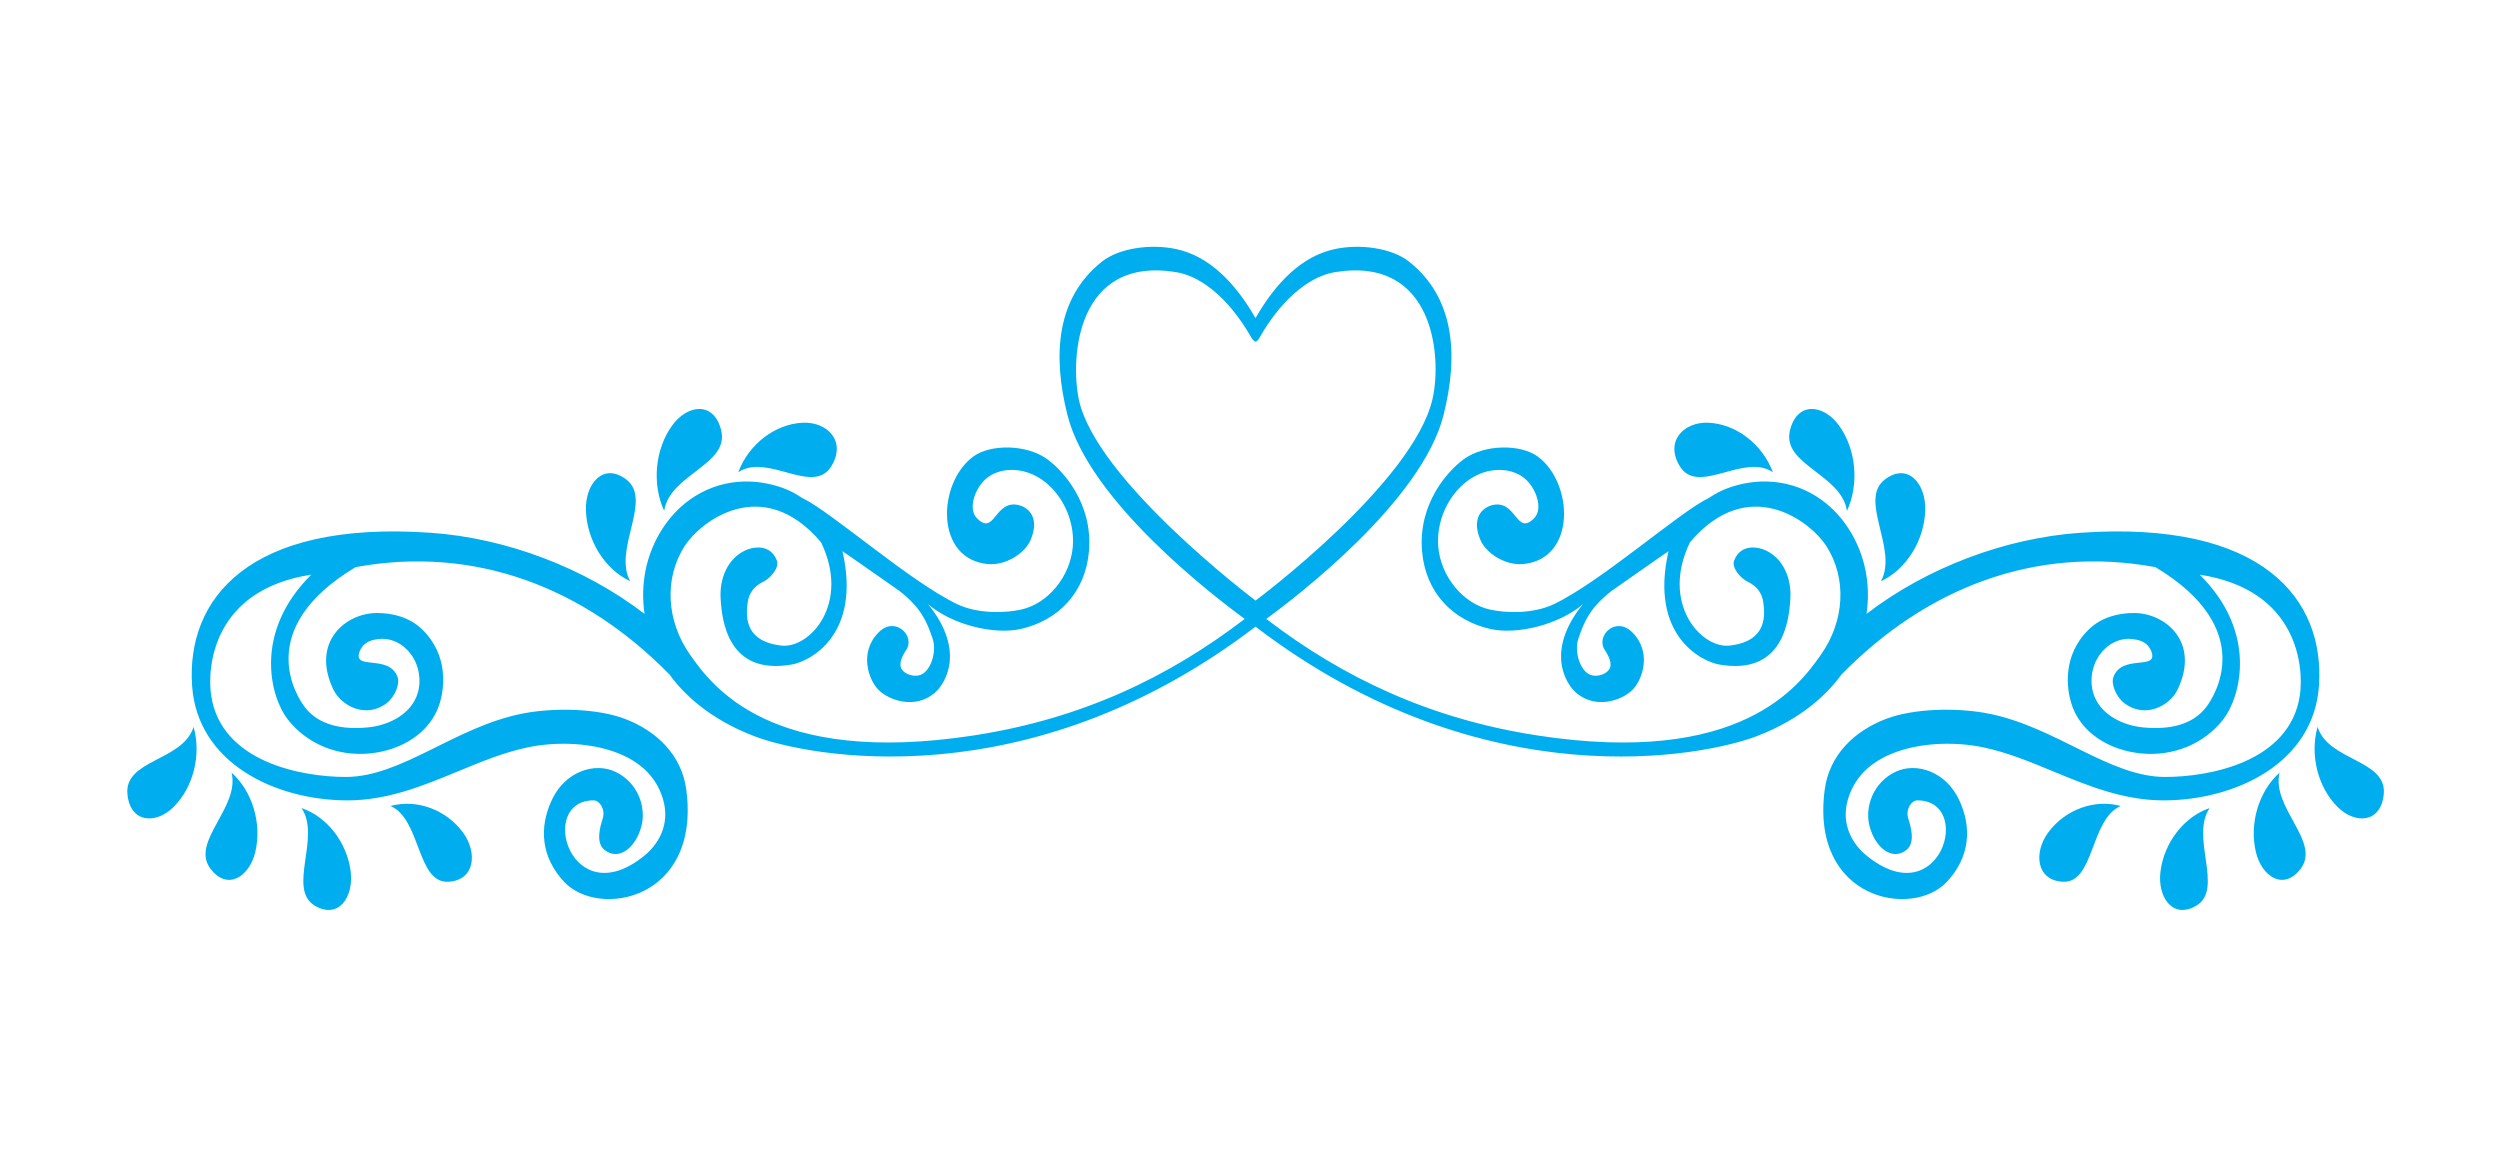 <?xml version="1.0" encoding="utf-8"?>
<!-- Generator: Adobe Illustrator 21.0.0, SVG Export Plug-In . SVG Version: 6.00 Build 0)  -->
<svg version="1.1" id="Layer_1" xmlns="http://www.w3.org/2000/svg" xmlns:xlink="http://www.w3.org/1999/xlink" x="0px" y="0px"
	 viewBox="0 0 150 70" enable-background="new 0 0 150 70" xml:space="preserve">
<g>
	<path fill="#00AEEF" d="M114.105,45.008c1.433-0.44,3.25-0.505,4.862-0.173c1.437,0.296,2.785,0.853,4.211,1.443
		c2.082,0.861,4.235,1.751,6.662,1.745c4.281-0.012,8.971-2.218,9.297-6.868c0.363-5.179-3.337-9.96-14.339-9.187
		c-4.478,0.315-9.188,2.082-12.808,4.866c0.264-1.777-0.088-3.585-1.072-5.11c-1.222-1.894-3.162-2.902-5.25-2.831
		c-0.651,0.022-1.317,0.149-1.98,0.387c-0.36,0.129-0.762,0.331-1.166,0.604c-1.728,0.819-6.422,4.99-9.281,6.362
		c-1.234,0.592-2.874,0.547-3.857,0.326c-1.614-0.364-2.942-1.991-3.09-3.784c-0.148-1.794,0.894-3.653,2.422-4.327
		c0.953-0.419,2.02-0.338,2.719,0.208c0.71,0.554,1.181,1.837,0.622,2.415c-1.096,1.132-1.055-1.156-2.547-0.771
		c-0.385,0.1-1.285,0.589-0.705,2.038c0.351,0.875,1.545,1.585,2.569,1.494c3.215-0.285,3.045-4.867,0.893-6.451
		c-1.018-0.749-3.173-0.749-4.419,0.144c-0.932,0.668-2.773,2.639-2.525,5.537c0.214,2.494,1.857,4.161,4.102,4.665
		c1.616,0.362,4.144-0.272,5.553-1.494c-2.279,2.808-1.043,4.795-0.376,5.349c1.137,0.946,2.669,0.464,3.343-0.199
		c0.578-0.569,1.218-2.252-0.025-3.474c-0.978-0.962-2.196,0.227-1.633,1.077c0.237,0.357,0.484,0.843,0.256,1.175
		c-0.214,0.312-0.767,0.463-1.137,0.311c-0.597-0.246-0.966-1.378-0.705-2.163c0.353-1.06,0.733-1.894,2.011-2.879
		c0.452-0.311,2.725-1.917,3.4-2.37c-1.156,5.03,1.955,6.608,3.032,6.797c3.85,0.678,4.201-2.638,4.278-3.959
		c0.068-1.176-0.395-2.367-1.464-2.881c-0.414-0.2-1.492-0.453-1.906,0.589c-0.18,0.454,0.394,1.084,0.808,1.283
		c0.547,0.264,0.871,0.693,0.937,1.241c0.07,0.581,0.36,2.338-2.035,2.593c-1.699,0.181-4.144-2.536-2.362-6.204
		c3.522-4.141,7.237-1.231,8.175,0.223c1.248,1.936,1.115,4.511-0.341,6.56c-1.294,1.822-4.786,6.694-17.009,4.81
		c-6.441-0.992-11.676-3.482-16.246-6.988c1.87-1.376,9.342-7.087,10.636-12.244c0.91-3.626,0.646-7.032-2.063-9.188
		c-1.051-0.836-2.976-1.087-4.487-0.755c-1.953,0.43-3.496,1.983-4.735,4.136c-1.239-2.153-2.782-3.707-4.735-4.136
		c-1.511-0.332-3.437-0.082-4.488,0.755c-2.709,2.156-2.972,5.562-2.063,9.188c1.293,5.157,8.766,10.867,10.636,12.244
		c-4.569,3.506-9.805,5.996-16.246,6.988c-12.223,1.884-15.715-2.988-17.009-4.81c-1.455-2.049-1.589-4.624-0.341-6.56
		c0.938-1.454,4.653-4.364,8.175-0.223c1.782,3.668-0.663,6.385-2.362,6.204c-2.395-0.255-2.104-2.012-2.035-2.593
		c0.066-0.548,0.39-0.978,0.937-1.241c0.414-0.199,0.988-0.829,0.808-1.283c-0.414-1.042-1.492-0.789-1.906-0.589
		c-1.069,0.514-1.532,1.705-1.464,2.881c0.077,1.321,0.428,4.637,4.278,3.959c1.078-0.19,4.189-1.768,3.032-6.797
		c0.676,0.453,2.949,2.058,3.4,2.37c1.278,0.984,1.659,1.818,2.011,2.879c0.261,0.785-0.108,1.917-0.705,2.163
		c-0.371,0.153-0.923,0.001-1.137-0.311c-0.228-0.332,0.02-0.818,0.256-1.175c0.563-0.85-0.655-2.039-1.633-1.077
		c-1.243,1.223-0.603,2.905-0.025,3.474c0.674,0.663,2.206,1.145,3.344,0.199c0.667-0.555,1.903-2.541-0.376-5.349
		c1.409,1.223,3.936,1.856,5.553,1.494c2.245-0.503,3.888-2.171,4.102-4.665c0.249-2.898-1.593-4.869-2.524-5.537
		c-1.246-0.893-3.401-0.893-4.419-0.144c-2.152,1.584-2.321,6.166,0.894,6.451c1.024,0.091,2.219-0.619,2.569-1.494
		c0.58-1.449-0.319-1.938-0.704-2.038c-1.492-0.386-1.451,1.902-2.547,0.771c-0.559-0.577-0.087-1.86,0.622-2.415
		c0.699-0.546,1.766-0.627,2.719-0.208c1.529,0.673,2.57,2.533,2.422,4.327c-0.148,1.794-1.476,3.421-3.09,3.784
		c-0.983,0.221-2.622,0.266-3.857-0.326c-2.859-1.372-7.553-5.543-9.281-6.362c-0.405-0.273-0.806-0.475-1.166-0.604
		c-0.663-0.238-1.329-0.365-1.98-0.387c-2.088-0.071-4.028,0.937-5.25,2.831c-0.984,1.525-1.336,3.333-1.072,5.11
		c-3.619-2.784-8.33-4.551-12.808-4.866c-11.001-0.773-14.702,4.008-14.339,9.187c0.326,4.651,5.016,6.857,9.297,6.868
		c2.428,0.006,4.58-0.884,6.662-1.745c1.427-0.59,2.774-1.147,4.211-1.443c1.612-0.332,3.43-0.267,4.862,0.173
		c1.723,0.529,2.808,1.524,3.226,2.957c0.442,1.516-0.3,2.7-1.104,3.359c-4.422,3.625-6.494-3.303-3.055-3.303
		c0.338,0,0.713,0.525,0.539,1.085c-0.146,0.468-0.456,1.461,0.124,1.904c0.849,0.648,1.85-0.136,2.196-1.434
		c0.301-1.128-0.197-2.628-1.569-3.273c-0.617-0.29-1.369-0.295-2.064-0.015c-0.735,0.297-1.345,0.886-1.717,1.659
		c-0.826,1.716-0.656,3.495,0.709,4.96c2.072,2.224,8.205,1.092,7.334-5.52c-0.275-2.092-1.783-3.532-3.688-4.257
		c-1.657-0.63-4.254-0.687-6.133-0.317c-4.061,0.799-7.252,3.804-10.608,3.804c-2.626,0-7.479-0.877-8.08-4.891
		c-0.249-1.667,0.083-6.34,6.009-7.246c-3.522,3.487-2.442,7.365-1.415,8.682c1.144,1.467,2.985,2.232,4.923,2.044
		c1.947-0.188,3.673-1.266,4.204-3.028c0.249-0.826,0.566-2.84-1.069-4.422c-0.743-0.719-1.758-0.981-2.726-0.976
		c-1.844,0.01-3.957,1.73-2.594,4.589c0.471,0.987,1.952,1.761,3.185,0.831c0.514-0.388,0.813-1.156,0.674-1.561
		c-0.502-1.455-2.797-0.341-2.259-1.605c0.245-0.575,0.812-0.658,1.141-0.695c0.572-0.064,1.181,0.156,1.63,0.591
		c0.778,0.752,0.936,1.843,0.69,2.66c-0.357,1.184-1.613,1.921-3.001,2.055c-1.477,0.143-2.911-0.113-3.754-1.194
		c-0.507-0.65-3.149-4.71,3.025-8.423c7.21-1.325,13.761,1.251,18.845,6.45c0.814,1.124,2.353,2.656,5.111,3.704
		c3.033,1.153,16.276,3.929,30.042-6.584c13.766,10.513,27.008,7.737,30.042,6.584c2.758-1.048,4.297-2.581,5.111-3.704
		c5.085-5.198,11.635-7.775,18.845-6.45c6.174,3.713,3.532,7.773,3.025,8.423c-0.843,1.081-2.277,1.337-3.754,1.194
		c-1.388-0.134-2.644-0.871-3.001-2.055c-0.246-0.817-0.087-1.908,0.69-2.66c0.449-0.434,1.058-0.655,1.63-0.591
		c0.329,0.037,0.896,0.12,1.141,0.695c0.538,1.264-1.757,0.15-2.259,1.605c-0.14,0.405,0.159,1.173,0.674,1.561
		c1.233,0.93,2.714,0.156,3.185-0.831c1.363-2.859-0.751-4.579-2.594-4.589c-0.969-0.005-1.983,0.257-2.726,0.976
		c-1.635,1.581-1.318,3.596-1.069,4.422c0.531,1.762,2.257,2.839,4.204,3.028c1.938,0.188,3.779-0.577,4.923-2.044
		c1.026-1.316,2.107-5.195-1.415-8.682c5.926,0.906,6.258,5.579,6.008,7.246c-0.601,4.014-5.453,4.891-8.08,4.891
		c-3.356,0-6.547-3.005-10.608-3.804c-1.879-0.37-4.476-0.313-6.133,0.317c-1.904,0.724-3.412,2.165-3.688,4.257
		c-0.87,6.612,5.262,7.744,7.334,5.52c1.365-1.465,1.535-3.244,0.709-4.96c-0.372-0.773-0.982-1.362-1.717-1.659
		c-0.695-0.28-1.447-0.275-2.064,0.015c-1.373,0.645-1.87,2.145-1.569,3.273c0.346,1.298,1.347,2.082,2.196,1.434
		c0.58-0.443,0.27-1.435,0.124-1.904c-0.174-0.56,0.201-1.085,0.539-1.085c3.439,0,1.368,6.929-3.055,3.303
		c-0.804-0.659-1.546-1.843-1.104-3.359C111.297,46.532,112.382,45.537,114.105,45.008z M64.722,23.933
		c-0.505-2.489-0.122-8.567,5.834-7.607c1.752,0.282,3.383,1.93,4.488,3.867c0.033,0.058,0.18,0.304,0.291,0.304
		c0.111,0,0.24-0.241,0.273-0.3c1.105-1.937,2.754-3.589,4.506-3.871c5.956-0.96,6.398,5.103,5.844,7.581
		c-1.131,5.059-10.624,12.127-10.624,12.127S65.71,28.798,64.722,23.933z"/>
	<path fill="#00AEEF" d="M112.856,34.874c1.531-0.716,2.612-2.455,2.658-4.274c0.04-1.584-1.04-2.866-2.41-1.839
		C111.474,29.983,113.912,32.949,112.856,34.874z"/>
	<path fill="#00AEEF" d="M110.818,30.654c0.748-1.627,0.549-3.717-0.489-5.141c-0.904-1.238-2.486-1.459-2.927,0.293
		C106.876,27.889,110.49,28.439,110.818,30.654z"/>
	<path fill="#00AEEF" d="M106.375,28.334c-0.632-1.684-2.205-2.893-3.87-2.971c-1.448-0.068-2.638,1.091-1.72,2.605
		C101.878,29.769,104.63,27.151,106.375,28.334z"/>
	<path fill="#00AEEF" d="M122.897,49.942c-0.882,1.193-0.741,2.873,0.866,2.963c1.912,0.107,1.631-3.741,3.478-4.545
		C125.677,47.928,123.911,48.571,122.897,49.942z"/>
	<path fill="#00AEEF" d="M129.627,52.305c-0.185,1.52,0.736,2.874,2.15,2.037c1.683-0.997-0.39-4.122,0.804-5.859
		C131.041,49.004,129.839,50.558,129.627,52.305z"/>
	<path fill="#00AEEF" d="M136.775,46.359c-1.249,1.115-1.828,3.049-1.424,4.755c0.351,1.485,1.671,2.361,2.693,1.004
		C139.262,50.503,136.266,48.459,136.775,46.359z"/>
	<path fill="#00AEEF" d="M139.055,43.612c-0.477,1.683,0.018,3.645,1.218,4.823c1.043,1.025,2.586,0.96,2.753-0.789
		C143.223,45.565,139.692,45.67,139.055,43.612z"/>
	<path fill="#00AEEF" d="M37.813,34.874c-1.056-1.925,1.383-4.891-0.248-6.114c-1.37-1.027-2.45,0.256-2.41,1.839
		C35.201,32.419,36.282,34.157,37.813,34.874z"/>
	<path fill="#00AEEF" d="M43.268,25.806c-0.442-1.751-2.024-1.531-2.927-0.293c-1.038,1.423-1.237,3.514-0.49,5.141
		C40.18,28.439,43.794,27.889,43.268,25.806z"/>
	<path fill="#00AEEF" d="M49.885,27.968c0.919-1.514-0.272-2.673-1.72-2.605c-1.664,0.079-3.238,1.287-3.869,2.971
		C46.04,27.151,48.792,29.769,49.885,27.968z"/>
	<path fill="#00AEEF" d="M23.43,48.36c1.847,0.803,1.565,4.652,3.478,4.545c1.607-0.09,1.748-1.77,0.866-2.963
		C26.759,48.571,24.993,47.928,23.43,48.36z"/>
	<path fill="#00AEEF" d="M18.088,48.483c1.194,1.737-0.879,4.862,0.804,5.859c1.415,0.838,2.335-0.517,2.151-2.037
		C20.83,50.558,19.629,49.004,18.088,48.483z"/>
	<path fill="#00AEEF" d="M13.895,46.359c0.509,2.1-2.487,4.144-1.27,5.759c1.023,1.357,2.342,0.481,2.694-1.004
		C15.722,49.408,15.144,47.474,13.895,46.359z"/>
	<path fill="#00AEEF" d="M7.645,47.646c0.167,1.749,1.709,1.815,2.753,0.789c1.199-1.178,1.694-3.14,1.218-4.823
		C10.978,45.67,7.447,45.565,7.645,47.646z"/>
</g>
</svg>

